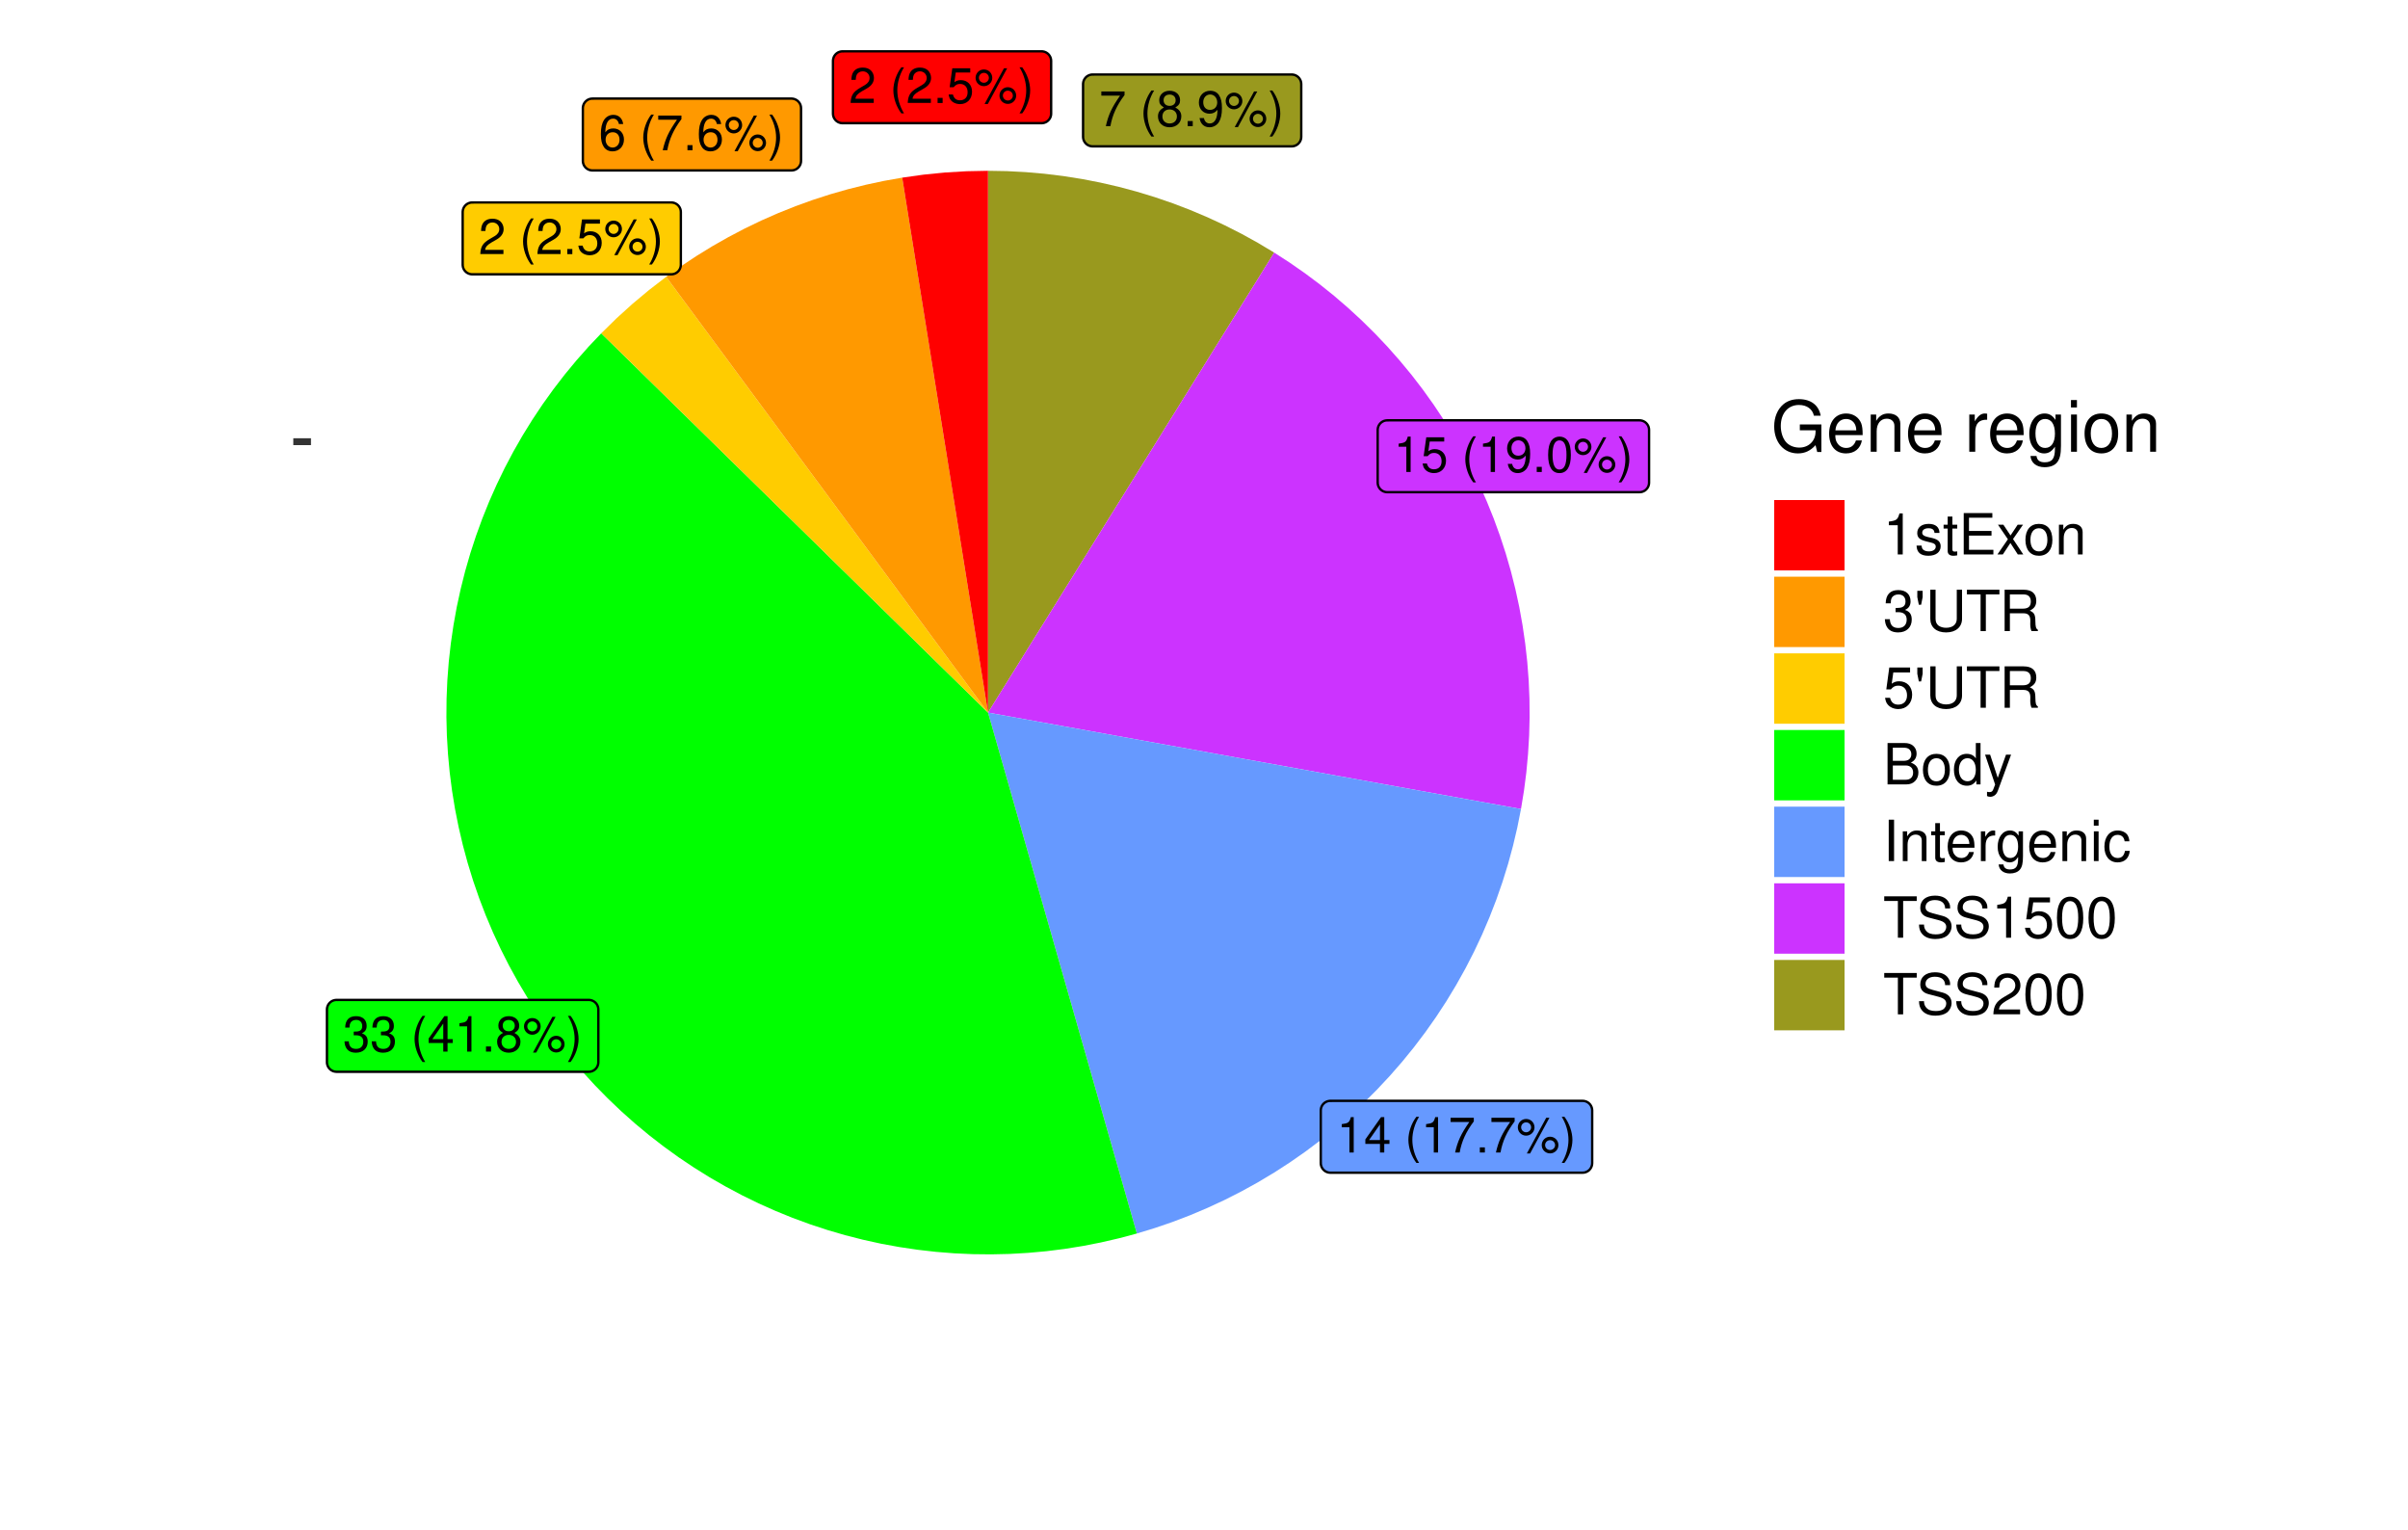 <?xml version="1.0" encoding="UTF-8"?>
<svg xmlns="http://www.w3.org/2000/svg" xmlns:xlink="http://www.w3.org/1999/xlink" width="543pt" height="345pt" viewBox="0 0 543 345" version="1.1">
<defs>
<g>
<symbol overflow="visible" id="glyph0-0">
<path style="stroke:none;" d=""/>
</symbol>
<symbol overflow="visible" id="glyph0-1">
<path style="stroke:none;" d="M 5.75 -7.828 L 0.516 -7.828 L 0.516 -6.875 L 4.734 -6.875 C 2.875 -4.203 2.109 -2.578 1.531 0 L 2.562 0 C 3 -2.5 3.984 -4.656 5.75 -7.016 Z M 5.75 -7.828 "/>
</symbol>
<symbol overflow="visible" id="glyph0-2">
<path style="stroke:none;" d=""/>
</symbol>
<symbol overflow="visible" id="glyph0-3">
<path style="stroke:none;" d="M 2.609 -8.047 C 1.5 -6.609 0.812 -4.594 0.812 -2.859 C 0.812 -1.109 1.5 0.891 2.609 2.344 L 3.219 2.344 C 2.25 0.766 1.703 -1.094 1.703 -2.859 C 1.703 -4.625 2.25 -6.484 3.219 -8.047 Z M 2.609 -8.047 "/>
</symbol>
<symbol overflow="visible" id="glyph0-4">
<path style="stroke:none;" d="M 4.312 -4.203 C 5.141 -4.703 5.391 -5.109 5.391 -5.859 C 5.391 -7.109 4.438 -7.984 3.031 -7.984 C 1.656 -7.984 0.688 -7.109 0.688 -5.859 C 0.688 -5.109 0.938 -4.719 1.75 -4.203 C 0.844 -3.75 0.406 -3.109 0.406 -2.219 C 0.406 -0.766 1.484 0.25 3.031 0.25 C 4.578 0.25 5.672 -0.766 5.672 -2.219 C 5.672 -3.109 5.219 -3.75 4.312 -4.203 Z M 3.031 -7.125 C 3.859 -7.125 4.391 -6.625 4.391 -5.828 C 4.391 -5.078 3.859 -4.578 3.031 -4.578 C 2.203 -4.578 1.672 -5.078 1.672 -5.859 C 1.672 -6.625 2.203 -7.125 3.031 -7.125 Z M 3.031 -3.766 C 4.016 -3.766 4.672 -3.125 4.672 -2.203 C 4.672 -1.234 4.016 -0.609 3.016 -0.609 C 2.062 -0.609 1.406 -1.266 1.406 -2.188 C 1.406 -3.141 2.062 -3.766 3.031 -3.766 Z M 3.031 -3.766 "/>
</symbol>
<symbol overflow="visible" id="glyph0-5">
<path style="stroke:none;" d="M 2.109 -1.156 L 0.969 -1.156 L 0.969 0 L 2.109 0 Z M 2.109 -1.156 "/>
</symbol>
<symbol overflow="visible" id="glyph0-6">
<path style="stroke:none;" d="M 0.578 -1.828 C 0.766 -0.516 1.609 0.25 2.812 0.25 C 3.672 0.25 4.453 -0.172 4.922 -0.891 C 5.406 -1.672 5.625 -2.641 5.625 -4.094 C 5.625 -5.438 5.422 -6.281 4.953 -7 C 4.531 -7.641 3.844 -7.984 2.984 -7.984 C 1.484 -7.984 0.422 -6.875 0.422 -5.328 C 0.422 -3.859 1.406 -2.812 2.828 -2.812 C 3.562 -2.812 4.125 -3.078 4.625 -3.688 C 4.609 -1.703 3.984 -0.609 2.875 -0.609 C 2.188 -0.609 1.719 -1.047 1.562 -1.828 Z M 2.969 -7.141 C 3.875 -7.141 4.562 -6.375 4.562 -5.344 C 4.562 -4.359 3.906 -3.672 2.938 -3.672 C 2 -3.672 1.406 -4.344 1.406 -5.406 C 1.406 -6.406 2.062 -7.141 2.969 -7.141 Z M 2.969 -7.141 "/>
</symbol>
<symbol overflow="visible" id="glyph0-7">
<path style="stroke:none;" d="M 2.203 -7.562 C 1.156 -7.562 0.328 -6.719 0.328 -5.672 C 0.328 -4.641 1.156 -3.797 2.203 -3.797 C 3.234 -3.797 4.094 -4.641 4.094 -5.656 C 4.094 -6.734 3.266 -7.562 2.203 -7.562 Z M 2.203 -6.797 C 2.828 -6.797 3.328 -6.297 3.328 -5.672 C 3.328 -5.062 2.812 -4.562 2.203 -4.562 C 1.594 -4.562 1.078 -5.062 1.078 -5.672 C 1.078 -6.297 1.578 -6.797 2.203 -6.797 Z M 6.734 -7.828 L 2.359 0.219 L 3.094 0.219 L 7.453 -7.828 Z M 7.594 -3.562 C 6.562 -3.562 5.719 -2.719 5.719 -1.672 C 5.719 -0.625 6.562 0.203 7.609 0.203 C 8.641 0.203 9.484 -0.625 9.484 -1.656 C 9.484 -2.719 8.656 -3.562 7.594 -3.562 Z M 7.594 -2.781 C 8.234 -2.781 8.734 -2.281 8.734 -1.656 C 8.734 -1.062 8.219 -0.562 7.609 -0.562 C 6.984 -0.562 6.484 -1.062 6.484 -1.672 C 6.484 -2.281 6.984 -2.781 7.594 -2.781 Z M 7.594 -2.781 "/>
</symbol>
<symbol overflow="visible" id="glyph0-8">
<path style="stroke:none;" d="M 1.031 2.344 C 2.125 0.891 2.828 -1.109 2.828 -2.844 C 2.828 -4.594 2.125 -6.609 1.031 -8.047 L 0.422 -8.047 C 1.391 -6.469 1.938 -4.625 1.938 -2.844 C 1.938 -1.094 1.391 0.766 0.422 2.344 Z M 1.031 2.344 "/>
</symbol>
<symbol overflow="visible" id="glyph0-9">
<path style="stroke:none;" d="M 2.859 -5.688 L 2.859 0 L 3.828 0 L 3.828 -7.984 L 3.188 -7.984 C 2.844 -6.766 2.625 -6.594 1.125 -6.391 L 1.125 -5.688 Z M 2.859 -5.688 "/>
</symbol>
<symbol overflow="visible" id="glyph0-10">
<path style="stroke:none;" d="M 5.266 -7.828 L 1.219 -7.828 L 0.625 -3.562 L 1.531 -3.562 C 1.984 -4.109 2.359 -4.297 2.969 -4.297 C 4.016 -4.297 4.672 -3.578 4.672 -2.422 C 4.672 -1.297 4.016 -0.609 2.953 -0.609 C 2.109 -0.609 1.594 -1.031 1.359 -1.922 L 0.391 -1.922 C 0.516 -1.281 0.625 -0.969 0.859 -0.688 C 1.297 -0.094 2.094 0.25 2.984 0.25 C 4.562 0.25 5.672 -0.891 5.672 -2.547 C 5.672 -4.094 4.641 -5.156 3.141 -5.156 C 2.578 -5.156 2.141 -5.016 1.688 -4.688 L 2 -6.875 L 5.266 -6.875 Z M 5.266 -7.828 "/>
</symbol>
<symbol overflow="visible" id="glyph0-11">
<path style="stroke:none;" d="M 3.031 -7.984 C 2.312 -7.984 1.641 -7.656 1.234 -7.109 C 0.734 -6.406 0.469 -5.344 0.469 -3.859 C 0.469 -1.172 1.359 0.25 3.031 0.25 C 4.688 0.25 5.594 -1.172 5.594 -3.797 C 5.594 -5.344 5.359 -6.391 4.844 -7.109 C 4.438 -7.672 3.781 -7.984 3.031 -7.984 Z M 3.031 -7.125 C 4.094 -7.125 4.609 -6.047 4.609 -3.891 C 4.609 -1.609 4.094 -0.547 3.016 -0.547 C 1.984 -0.547 1.469 -1.656 1.469 -3.859 C 1.469 -6.047 1.984 -7.125 3.031 -7.125 Z M 3.031 -7.125 "/>
</symbol>
<symbol overflow="visible" id="glyph0-12">
<path style="stroke:none;" d="M 3.609 -1.938 L 3.609 0 L 4.578 0 L 4.578 -1.938 L 5.75 -1.938 L 5.75 -2.812 L 4.578 -2.812 L 4.578 -7.984 L 3.859 -7.984 L 0.312 -2.953 L 0.312 -1.938 Z M 3.609 -2.812 L 1.156 -2.812 L 3.609 -6.328 Z M 3.609 -2.812 "/>
</symbol>
<symbol overflow="visible" id="glyph0-13">
<path style="stroke:none;" d="M 2.438 -3.672 L 2.969 -3.672 C 4.031 -3.672 4.594 -3.188 4.594 -2.219 C 4.594 -1.219 3.984 -0.609 2.984 -0.609 C 1.906 -0.609 1.391 -1.156 1.328 -2.312 L 0.359 -2.312 C 0.391 -1.672 0.516 -1.266 0.703 -0.906 C 1.109 -0.125 1.859 0.25 2.938 0.25 C 4.547 0.25 5.594 -0.719 5.594 -2.234 C 5.594 -3.25 5.203 -3.797 4.266 -4.125 C 5 -4.438 5.359 -4.984 5.359 -5.781 C 5.359 -7.156 4.469 -7.984 2.969 -7.984 C 1.391 -7.984 0.547 -7.109 0.516 -5.406 L 1.484 -5.406 C 1.5 -5.906 1.547 -6.172 1.672 -6.422 C 1.891 -6.875 2.375 -7.141 2.984 -7.141 C 3.844 -7.141 4.359 -6.609 4.359 -5.75 C 4.359 -5.188 4.172 -4.844 3.734 -4.656 C 3.469 -4.547 3.109 -4.5 2.438 -4.5 Z M 2.438 -3.672 "/>
</symbol>
<symbol overflow="visible" id="glyph0-14">
<path style="stroke:none;" d="M 5.594 -0.969 L 1.469 -0.969 C 1.562 -1.625 1.922 -2.047 2.891 -2.625 L 3.984 -3.25 C 5.078 -3.859 5.641 -4.672 5.641 -5.656 C 5.641 -6.312 5.375 -6.938 4.922 -7.375 C 4.453 -7.781 3.875 -7.984 3.141 -7.984 C 2.141 -7.984 1.406 -7.641 0.969 -6.953 C 0.703 -6.531 0.578 -6.031 0.547 -5.219 L 1.531 -5.219 C 1.562 -5.766 1.625 -6.094 1.75 -6.359 C 2.016 -6.844 2.516 -7.141 3.109 -7.141 C 3.984 -7.141 4.656 -6.5 4.656 -5.641 C 4.656 -5 4.281 -4.438 3.594 -4.047 L 2.578 -3.453 C 0.938 -2.5 0.469 -1.75 0.375 -0.016 L 5.594 -0.016 Z M 5.594 -0.969 "/>
</symbol>
<symbol overflow="visible" id="glyph0-15">
<path style="stroke:none;" d="M 5.5 -5.906 C 5.312 -7.219 4.469 -7.984 3.281 -7.984 C 2.422 -7.984 1.641 -7.562 1.188 -6.844 C 0.688 -6.062 0.469 -5.094 0.469 -3.641 C 0.469 -2.297 0.656 -1.453 1.141 -0.734 C 1.562 -0.094 2.25 0.25 3.109 0.25 C 4.594 0.25 5.672 -0.859 5.672 -2.422 C 5.672 -3.891 4.672 -4.922 3.266 -4.922 C 2.5 -4.922 1.891 -4.641 1.469 -4.047 C 1.484 -6.031 2.094 -7.125 3.219 -7.125 C 3.906 -7.125 4.375 -6.688 4.531 -5.906 Z M 3.141 -4.062 C 4.094 -4.062 4.672 -3.406 4.672 -2.344 C 4.672 -1.344 4.016 -0.609 3.109 -0.609 C 2.203 -0.609 1.531 -1.375 1.531 -2.391 C 1.531 -3.375 2.188 -4.062 3.141 -4.062 Z M 3.141 -4.062 "/>
</symbol>
<symbol overflow="visible" id="glyph1-0">
<path style="stroke:none;" d=""/>
</symbol>
<symbol overflow="visible" id="glyph1-1">
<path style="stroke:none;" d="M 11.344 -6.156 L 6.484 -6.156 L 6.484 -4.844 L 10.031 -4.844 L 10.031 -4.531 C 10.031 -2.453 8.5 -0.938 6.375 -0.938 C 5.188 -0.938 4.109 -1.375 3.422 -2.125 C 2.656 -2.953 2.188 -4.359 2.188 -5.797 C 2.188 -8.656 3.828 -10.547 6.281 -10.547 C 8.062 -10.547 9.344 -9.625 9.656 -8.125 L 11.188 -8.125 C 10.766 -10.5 8.969 -11.859 6.297 -11.859 C 4.875 -11.859 3.734 -11.484 2.812 -10.734 C 1.453 -9.609 0.703 -7.812 0.703 -5.719 C 0.703 -2.125 2.891 0.375 6.047 0.375 C 7.625 0.375 8.875 -0.219 10.031 -1.484 L 10.406 0.062 L 11.344 0.062 Z M 11.344 -6.156 "/>
</symbol>
<symbol overflow="visible" id="glyph1-2">
<path style="stroke:none;" d="M 8.203 -3.75 C 8.203 -5.031 8.109 -5.797 7.875 -6.422 C 7.328 -7.797 6.047 -8.625 4.484 -8.625 C 2.141 -8.625 0.641 -6.844 0.641 -4.078 C 0.641 -1.312 2.078 0.375 4.453 0.375 C 6.375 0.375 7.703 -0.719 8.031 -2.547 L 6.688 -2.547 C 6.312 -1.438 5.562 -0.859 4.5 -0.859 C 3.641 -0.859 2.922 -1.25 2.484 -1.953 C 2.156 -2.438 2.047 -2.906 2.031 -3.75 Z M 2.062 -4.828 C 2.172 -6.391 3.125 -7.391 4.469 -7.391 C 5.828 -7.391 6.766 -6.344 6.766 -4.828 Z M 2.062 -4.828 "/>
</symbol>
<symbol overflow="visible" id="glyph1-3">
<path style="stroke:none;" d="M 1.125 -8.391 L 1.125 0 L 2.469 0 L 2.469 -4.625 C 2.469 -6.344 3.359 -7.453 4.734 -7.453 C 5.797 -7.453 6.469 -6.812 6.469 -5.812 L 6.469 0 L 7.797 0 L 7.797 -6.344 C 7.797 -7.734 6.75 -8.625 5.141 -8.625 C 3.891 -8.625 3.094 -8.141 2.359 -6.969 L 2.359 -8.391 Z M 1.125 -8.391 "/>
</symbol>
<symbol overflow="visible" id="glyph1-4">
<path style="stroke:none;" d=""/>
</symbol>
<symbol overflow="visible" id="glyph1-5">
<path style="stroke:none;" d="M 1.109 -8.391 L 1.109 0 L 2.453 0 L 2.453 -4.359 C 2.469 -6.375 3.297 -7.266 5.141 -7.219 L 5.141 -8.578 C 4.906 -8.609 4.781 -8.625 4.625 -8.625 C 3.766 -8.625 3.109 -8.109 2.344 -6.859 L 2.344 -8.391 Z M 1.109 -8.391 "/>
</symbol>
<symbol overflow="visible" id="glyph1-6">
<path style="stroke:none;" d="M 6.469 -8.391 L 6.469 -7.172 C 5.797 -8.172 5.062 -8.625 4 -8.625 C 1.969 -8.625 0.562 -6.734 0.562 -4.047 C 0.562 -2.641 0.891 -1.609 1.609 -0.766 C 2.234 -0.031 3.047 0.375 3.906 0.375 C 4.906 0.375 5.625 -0.078 6.344 -1.141 L 6.344 -0.703 C 6.344 1.531 5.719 2.375 4.047 2.375 C 2.906 2.375 2.312 1.922 2.188 0.953 L 0.828 0.953 C 0.953 2.516 2.188 3.484 4.016 3.484 C 5.25 3.484 6.266 3.094 6.812 2.422 C 7.453 1.625 7.703 0.594 7.703 -1.375 L 7.703 -8.391 Z M 4.125 -7.391 C 5.531 -7.391 6.344 -6.203 6.344 -4.078 C 6.344 -2.047 5.516 -0.859 4.125 -0.859 C 2.75 -0.859 1.953 -2.062 1.953 -4.125 C 1.953 -6.172 2.75 -7.391 4.125 -7.391 Z M 4.125 -7.391 "/>
</symbol>
<symbol overflow="visible" id="glyph1-7">
<path style="stroke:none;" d="M 2.406 -8.391 L 1.078 -8.391 L 1.078 0 L 2.406 0 Z M 2.406 -11.656 L 1.062 -11.656 L 1.062 -9.984 L 2.406 -9.984 Z M 2.406 -11.656 "/>
</symbol>
<symbol overflow="visible" id="glyph1-8">
<path style="stroke:none;" d="M 4.359 -8.625 C 1.984 -8.625 0.578 -6.938 0.578 -4.125 C 0.578 -1.297 1.984 0.375 4.375 0.375 C 6.734 0.375 8.156 -1.312 8.156 -4.062 C 8.156 -6.969 6.781 -8.625 4.359 -8.625 Z M 4.375 -7.391 C 5.875 -7.391 6.766 -6.156 6.766 -4.078 C 6.766 -2.094 5.844 -0.859 4.375 -0.859 C 2.875 -0.859 1.969 -2.094 1.969 -4.125 C 1.969 -6.156 2.875 -7.391 4.375 -7.391 Z M 4.375 -7.391 "/>
</symbol>
<symbol overflow="visible" id="glyph2-0">
<path style="stroke:none;" d=""/>
</symbol>
<symbol overflow="visible" id="glyph2-1">
<path style="stroke:none;" d="M 3.312 -6.594 L 3.312 0 L 4.438 0 L 4.438 -9.25 L 3.703 -9.25 C 3.297 -7.828 3.047 -7.641 1.312 -7.406 L 1.312 -6.594 Z M 3.312 -6.594 "/>
</symbol>
<symbol overflow="visible" id="glyph2-2">
<path style="stroke:none;" d="M 5.609 -4.844 C 5.594 -6.156 4.719 -6.891 3.172 -6.891 C 1.609 -6.891 0.594 -6.094 0.594 -4.844 C 0.594 -3.797 1.141 -3.297 2.719 -2.922 L 3.719 -2.672 C 4.469 -2.5 4.766 -2.234 4.766 -1.75 C 4.766 -1.109 4.141 -0.688 3.203 -0.688 C 2.625 -0.688 2.141 -0.859 1.875 -1.141 C 1.703 -1.328 1.625 -1.516 1.562 -2 L 0.438 -2 C 0.484 -0.453 1.359 0.297 3.109 0.297 C 4.797 0.297 5.875 -0.531 5.875 -1.828 C 5.875 -2.828 5.312 -3.375 3.984 -3.703 L 2.953 -3.938 C 2.078 -4.141 1.719 -4.422 1.719 -4.906 C 1.719 -5.531 2.266 -5.906 3.141 -5.906 C 4 -5.906 4.453 -5.547 4.484 -4.844 Z M 5.609 -4.844 "/>
</symbol>
<symbol overflow="visible" id="glyph2-3">
<path style="stroke:none;" d="M 3.25 -6.703 L 2.156 -6.703 L 2.156 -8.547 L 1.094 -8.547 L 1.094 -6.703 L 0.172 -6.703 L 0.172 -5.828 L 1.094 -5.828 L 1.094 -0.766 C 1.094 -0.078 1.547 0.297 2.375 0.297 C 2.656 0.297 2.891 0.266 3.25 0.203 L 3.25 -0.688 C 3.094 -0.656 2.953 -0.641 2.734 -0.641 C 2.281 -0.641 2.156 -0.766 2.156 -1.234 L 2.156 -5.828 L 3.25 -5.828 Z M 3.25 -6.703 "/>
</symbol>
<symbol overflow="visible" id="glyph2-4">
<path style="stroke:none;" d="M 2.344 -4.25 L 7.422 -4.25 L 7.422 -5.297 L 2.344 -5.297 L 2.344 -8.281 L 7.609 -8.281 L 7.609 -9.328 L 1.156 -9.328 L 1.156 0 L 7.844 0 L 7.844 -1.047 L 2.344 -1.047 Z M 2.344 -4.25 "/>
</symbol>
<symbol overflow="visible" id="glyph2-5">
<path style="stroke:none;" d="M 3.734 -3.469 L 5.984 -6.703 L 4.781 -6.703 L 3.172 -4.281 L 1.562 -6.703 L 0.344 -6.703 L 2.578 -3.422 L 0.219 0 L 1.438 0 L 3.141 -2.578 L 4.812 0 L 6.047 0 Z M 3.734 -3.469 "/>
</symbol>
<symbol overflow="visible" id="glyph2-6">
<path style="stroke:none;" d="M 3.484 -6.891 C 1.594 -6.891 0.453 -5.547 0.453 -3.297 C 0.453 -1.031 1.594 0.297 3.5 0.297 C 5.391 0.297 6.531 -1.047 6.531 -3.25 C 6.531 -5.578 5.422 -6.891 3.484 -6.891 Z M 3.5 -5.906 C 4.703 -5.906 5.406 -4.922 5.406 -3.266 C 5.406 -1.672 4.672 -0.688 3.5 -0.688 C 2.297 -0.688 1.578 -1.672 1.578 -3.297 C 1.578 -4.922 2.297 -5.906 3.5 -5.906 Z M 3.5 -5.906 "/>
</symbol>
<symbol overflow="visible" id="glyph2-7">
<path style="stroke:none;" d="M 0.891 -6.703 L 0.891 0 L 1.969 0 L 1.969 -3.703 C 1.969 -5.062 2.688 -5.969 3.781 -5.969 C 4.625 -5.969 5.172 -5.453 5.172 -4.641 L 5.172 0 L 6.234 0 L 6.234 -5.062 C 6.234 -6.188 5.406 -6.891 4.109 -6.891 C 3.109 -6.891 2.469 -6.516 1.875 -5.578 L 1.875 -6.703 Z M 0.891 -6.703 "/>
</symbol>
<symbol overflow="visible" id="glyph2-8">
<path style="stroke:none;" d="M 2.828 -4.266 L 3.438 -4.266 C 4.672 -4.266 5.328 -3.688 5.328 -2.578 C 5.328 -1.406 4.625 -0.703 3.453 -0.703 C 2.219 -0.703 1.609 -1.328 1.531 -2.688 L 0.406 -2.688 C 0.453 -1.938 0.594 -1.453 0.812 -1.047 C 1.281 -0.156 2.156 0.297 3.406 0.297 C 5.266 0.297 6.469 -0.828 6.469 -2.578 C 6.469 -3.766 6.031 -4.406 4.938 -4.781 C 5.781 -5.125 6.203 -5.766 6.203 -6.703 C 6.203 -8.297 5.172 -9.25 3.438 -9.25 C 1.609 -9.25 0.641 -8.234 0.594 -6.266 L 1.734 -6.266 C 1.734 -6.828 1.797 -7.156 1.938 -7.438 C 2.188 -7.953 2.75 -8.266 3.453 -8.266 C 4.453 -8.266 5.062 -7.672 5.062 -6.672 C 5.062 -6.016 4.828 -5.625 4.328 -5.406 C 4.016 -5.266 3.609 -5.219 2.828 -5.203 Z M 2.828 -4.266 "/>
</symbol>
<symbol overflow="visible" id="glyph2-9">
<path style="stroke:none;" d="M 0.609 -9.078 L 0.609 -7.656 L 0.953 -5.938 L 1.469 -5.938 L 1.812 -7.656 L 1.812 -9.078 Z M 0.609 -9.078 "/>
</symbol>
<symbol overflow="visible" id="glyph2-10">
<path style="stroke:none;" d="M 7.062 -9.328 L 7.062 -2.781 C 7.062 -1.516 6.156 -0.75 4.656 -0.75 C 3.969 -0.75 3.406 -0.922 2.953 -1.234 C 2.5 -1.594 2.281 -2.078 2.281 -2.781 L 2.281 -9.328 L 1.094 -9.328 L 1.094 -2.781 C 1.094 -0.891 2.438 0.297 4.656 0.297 C 6.844 0.297 8.25 -0.906 8.25 -2.781 L 8.25 -9.328 Z M 7.062 -9.328 "/>
</symbol>
<symbol overflow="visible" id="glyph2-11">
<path style="stroke:none;" d="M 4.531 -8.281 L 7.594 -8.281 L 7.594 -9.328 L 0.266 -9.328 L 0.266 -8.281 L 3.344 -8.281 L 3.344 0 L 4.531 0 Z M 4.531 -8.281 "/>
</symbol>
<symbol overflow="visible" id="glyph2-12">
<path style="stroke:none;" d="M 2.375 -4.016 L 5.453 -4.016 C 6.516 -4.016 6.984 -3.5 6.984 -2.359 L 6.969 -1.516 C 6.969 -0.953 7.078 -0.391 7.25 0 L 8.688 0 L 8.688 -0.297 C 8.234 -0.594 8.156 -0.938 8.125 -2.172 C 8.109 -3.719 7.875 -4.172 6.859 -4.609 C 7.906 -5.125 8.328 -5.766 8.328 -6.828 C 8.328 -8.453 7.328 -9.328 5.484 -9.328 L 1.188 -9.328 L 1.188 0 L 2.375 0 Z M 2.375 -5.062 L 2.375 -8.281 L 5.266 -8.281 C 5.922 -8.281 6.312 -8.172 6.609 -7.922 C 6.922 -7.656 7.094 -7.234 7.094 -6.688 C 7.094 -5.562 6.531 -5.062 5.266 -5.062 Z M 2.375 -5.062 "/>
</symbol>
<symbol overflow="visible" id="glyph2-13">
<path style="stroke:none;" d="M 6.094 -9.078 L 1.406 -9.078 L 0.734 -4.141 L 1.766 -4.141 C 2.297 -4.766 2.719 -4.984 3.438 -4.984 C 4.656 -4.984 5.406 -4.141 5.406 -2.797 C 5.406 -1.5 4.656 -0.703 3.422 -0.703 C 2.438 -0.703 1.844 -1.203 1.578 -2.234 L 0.453 -2.234 C 0.594 -1.484 0.734 -1.125 1 -0.797 C 1.516 -0.109 2.438 0.297 3.453 0.297 C 5.281 0.297 6.562 -1.031 6.562 -2.953 C 6.562 -4.75 5.375 -5.969 3.641 -5.969 C 3 -5.969 2.484 -5.812 1.953 -5.422 L 2.312 -7.953 L 6.094 -7.953 Z M 6.094 -9.078 "/>
</symbol>
<symbol overflow="visible" id="glyph2-14">
<path style="stroke:none;" d="M 1.016 0 L 5.219 0 C 6.109 0 6.75 -0.25 7.25 -0.781 C 7.719 -1.266 7.969 -1.938 7.969 -2.656 C 7.969 -3.781 7.453 -4.469 6.266 -4.922 C 7.125 -5.328 7.562 -6 7.562 -6.969 C 7.562 -7.656 7.312 -8.234 6.828 -8.672 C 6.328 -9.125 5.688 -9.328 4.797 -9.328 L 1.016 -9.328 Z M 2.203 -5.312 L 2.203 -8.281 L 4.5 -8.281 C 5.172 -8.281 5.547 -8.188 5.859 -7.953 C 6.188 -7.688 6.375 -7.312 6.375 -6.797 C 6.375 -6.281 6.188 -5.906 5.859 -5.641 C 5.547 -5.406 5.172 -5.312 4.5 -5.312 Z M 2.203 -1.047 L 2.203 -4.266 L 5.109 -4.266 C 6.156 -4.266 6.781 -3.656 6.781 -2.656 C 6.781 -1.656 6.156 -1.047 5.109 -1.047 Z M 2.203 -1.047 "/>
</symbol>
<symbol overflow="visible" id="glyph2-15">
<path style="stroke:none;" d="M 6.328 -9.328 L 5.266 -9.328 L 5.266 -5.859 C 4.828 -6.547 4.109 -6.891 3.219 -6.891 C 1.469 -6.891 0.328 -5.5 0.328 -3.359 C 0.328 -1.094 1.438 0.297 3.25 0.297 C 4.172 0.297 4.812 -0.047 5.391 -0.891 L 5.391 0 L 6.328 0 Z M 3.391 -5.906 C 4.547 -5.906 5.266 -4.891 5.266 -3.281 C 5.266 -1.734 4.531 -0.703 3.406 -0.703 C 2.234 -0.703 1.453 -1.734 1.453 -3.297 C 1.453 -4.859 2.234 -5.906 3.391 -5.906 Z M 3.391 -5.906 "/>
</symbol>
<symbol overflow="visible" id="glyph2-16">
<path style="stroke:none;" d="M 4.969 -6.703 L 3.109 -1.484 L 1.391 -6.703 L 0.25 -6.703 L 2.516 0.031 L 2.109 1.094 C 1.938 1.562 1.703 1.734 1.25 1.734 C 1.078 1.734 0.922 1.719 0.688 1.656 L 0.688 2.625 C 0.906 2.734 1.125 2.797 1.406 2.797 C 1.75 2.797 2.125 2.672 2.406 2.469 C 2.734 2.234 2.938 1.938 3.141 1.406 L 6.109 -6.703 Z M 4.969 -6.703 "/>
</symbol>
<symbol overflow="visible" id="glyph2-17">
<path style="stroke:none;" d="M 2.484 -9.328 L 1.281 -9.328 L 1.281 0 L 2.484 0 Z M 2.484 -9.328 "/>
</symbol>
<symbol overflow="visible" id="glyph2-18">
<path style="stroke:none;" d="M 6.562 -3 C 6.562 -4.016 6.484 -4.625 6.297 -5.125 C 5.859 -6.234 4.844 -6.891 3.578 -6.891 C 1.719 -6.891 0.516 -5.484 0.516 -3.266 C 0.516 -1.047 1.656 0.297 3.562 0.297 C 5.094 0.297 6.156 -0.578 6.422 -2.031 L 5.344 -2.031 C 5.062 -1.156 4.453 -0.688 3.594 -0.688 C 2.922 -0.688 2.344 -1 1.984 -1.562 C 1.734 -1.938 1.641 -2.328 1.625 -3 Z M 1.656 -3.859 C 1.734 -5.109 2.5 -5.906 3.578 -5.906 C 4.656 -5.906 5.406 -5.062 5.406 -3.859 Z M 1.656 -3.859 "/>
</symbol>
<symbol overflow="visible" id="glyph2-19">
<path style="stroke:none;" d="M 0.891 -6.703 L 0.891 0 L 1.953 0 L 1.953 -3.484 C 1.969 -5.094 2.641 -5.812 4.109 -5.766 L 4.109 -6.859 C 3.922 -6.891 3.828 -6.891 3.703 -6.891 C 3 -6.891 2.484 -6.484 1.875 -5.484 L 1.875 -6.703 Z M 0.891 -6.703 "/>
</symbol>
<symbol overflow="visible" id="glyph2-20">
<path style="stroke:none;" d="M 5.172 -6.703 L 5.172 -5.734 C 4.625 -6.547 4.047 -6.891 3.203 -6.891 C 1.578 -6.891 0.453 -5.391 0.453 -3.234 C 0.453 -2.109 0.719 -1.297 1.297 -0.609 C 1.797 -0.031 2.438 0.297 3.125 0.297 C 3.922 0.297 4.5 -0.062 5.062 -0.906 L 5.062 -0.562 C 5.062 1.234 4.562 1.891 3.234 1.891 C 2.328 1.891 1.859 1.531 1.75 0.766 L 0.672 0.766 C 0.766 2.016 1.75 2.797 3.219 2.797 C 4.203 2.797 5.016 2.469 5.453 1.938 C 5.969 1.312 6.156 0.469 6.156 -1.094 L 6.156 -6.703 Z M 3.297 -5.906 C 4.422 -5.906 5.062 -4.969 5.062 -3.266 C 5.062 -1.641 4.422 -0.688 3.297 -0.688 C 2.203 -0.688 1.562 -1.656 1.562 -3.297 C 1.562 -4.938 2.203 -5.906 3.297 -5.906 Z M 3.297 -5.906 "/>
</symbol>
<symbol overflow="visible" id="glyph2-21">
<path style="stroke:none;" d="M 1.922 -6.703 L 0.859 -6.703 L 0.859 0 L 1.922 0 Z M 1.922 -9.328 L 0.844 -9.328 L 0.844 -7.984 L 1.922 -7.984 Z M 1.922 -9.328 "/>
</symbol>
<symbol overflow="visible" id="glyph2-22">
<path style="stroke:none;" d="M 6.031 -4.453 C 5.969 -5.109 5.828 -5.531 5.578 -5.906 C 5.125 -6.531 4.312 -6.891 3.375 -6.891 C 1.562 -6.891 0.391 -5.469 0.391 -3.234 C 0.391 -1.078 1.547 0.297 3.359 0.297 C 4.969 0.297 5.969 -0.672 6.109 -2.297 L 5.031 -2.297 C 4.844 -1.234 4.297 -0.688 3.391 -0.688 C 2.219 -0.688 1.516 -1.656 1.516 -3.234 C 1.516 -4.906 2.203 -5.906 3.359 -5.906 C 4.266 -5.906 4.828 -5.391 4.953 -4.453 Z M 6.031 -4.453 "/>
</symbol>
<symbol overflow="visible" id="glyph2-23">
<path style="stroke:none;" d="M 7.625 -6.594 C 7.625 -7.234 7.594 -7.406 7.391 -7.844 C 6.875 -8.922 5.781 -9.484 4.203 -9.484 C 2.156 -9.484 0.891 -8.438 0.891 -6.75 C 0.891 -5.609 1.5 -4.891 2.719 -4.562 L 5.047 -3.953 C 6.234 -3.641 6.75 -3.172 6.75 -2.438 C 6.75 -1.938 6.484 -1.438 6.094 -1.156 C 5.719 -0.891 5.125 -0.75 4.375 -0.75 C 3.359 -0.75 2.672 -1 2.234 -1.531 C 1.875 -1.938 1.734 -2.391 1.734 -2.969 L 0.609 -2.969 C 0.625 -2.109 0.797 -1.547 1.172 -1.031 C 1.797 -0.156 2.875 0.297 4.297 0.297 C 5.406 0.297 6.328 0.031 6.922 -0.422 C 7.547 -0.922 7.953 -1.75 7.953 -2.562 C 7.953 -3.719 7.234 -4.562 5.969 -4.906 L 3.625 -5.531 C 2.5 -5.828 2.078 -6.188 2.078 -6.906 C 2.078 -7.859 2.922 -8.484 4.172 -8.484 C 5.656 -8.484 6.484 -7.812 6.5 -6.594 Z M 7.625 -6.594 "/>
</symbol>
<symbol overflow="visible" id="glyph2-24">
<path style="stroke:none;" d="M 3.516 -9.25 C 2.672 -9.25 1.906 -8.875 1.438 -8.234 C 0.844 -7.422 0.547 -6.188 0.547 -4.484 C 0.547 -1.359 1.578 0.297 3.516 0.297 C 5.438 0.297 6.484 -1.359 6.484 -4.406 C 6.484 -6.188 6.203 -7.391 5.609 -8.234 C 5.125 -8.875 4.375 -9.25 3.516 -9.25 Z M 3.516 -8.25 C 4.734 -8.25 5.344 -7.016 5.344 -4.5 C 5.344 -1.875 4.75 -0.641 3.5 -0.641 C 2.297 -0.641 1.703 -1.922 1.703 -4.469 C 1.703 -7.016 2.297 -8.25 3.516 -8.25 Z M 3.516 -8.25 "/>
</symbol>
<symbol overflow="visible" id="glyph2-25">
<path style="stroke:none;" d="M 6.469 -1.109 L 1.703 -1.109 C 1.812 -1.875 2.234 -2.375 3.344 -3.047 L 4.625 -3.766 C 5.891 -4.469 6.547 -5.406 6.547 -6.547 C 6.547 -7.312 6.234 -8.031 5.688 -8.531 C 5.156 -9.016 4.484 -9.25 3.641 -9.25 C 2.484 -9.25 1.625 -8.844 1.125 -8.047 C 0.812 -7.562 0.672 -6.984 0.641 -6.047 L 1.766 -6.047 C 1.797 -6.688 1.875 -7.047 2.031 -7.359 C 2.328 -7.922 2.922 -8.266 3.594 -8.266 C 4.625 -8.266 5.391 -7.531 5.391 -6.531 C 5.391 -5.781 4.969 -5.141 4.156 -4.688 L 2.984 -4 C 1.094 -2.906 0.531 -2.031 0.438 -0.016 L 6.469 -0.016 Z M 6.469 -1.109 "/>
</symbol>
</g>
<clipPath id="clip1">
  <path d="M 38.434 0 L 504.562 0 L 504.562 345 L 38.434 345 Z M 38.434 0 "/>
</clipPath>
<clipPath id="clip2">
  <path d="M 70.125 7.969 L 375.465 7.969 L 375.465 313.309 L 70.125 313.309 Z M 70.125 7.969 "/>
</clipPath>
</defs>
<g id="surface3313">
<rect x="0" y="0" width="543" height="345" style="fill:rgb(100%,100%,100%);fill-opacity:1;stroke:none;"/>
<g clip-path="url(#clip1)" clip-rule="nonzero">
<path style="fill-rule:nonzero;fill:rgb(100%,100%,100%);fill-opacity:1;stroke-width:1.552;stroke-linecap:round;stroke-linejoin:round;stroke:rgb(100%,100%,100%);stroke-opacity:1;stroke-miterlimit:10;" d="M 38.434 345 L 504.562 345 L 504.562 0 L 38.434 0 Z M 38.434 345 "/>
</g>
<g clip-path="url(#clip2)" clip-rule="nonzero">
<path style=" stroke:none;fill-rule:nonzero;fill:rgb(100%,100%,100%);fill-opacity:1;" d="M 70.125 313.309 L 375.465 313.309 L 375.465 7.969 L 70.125 7.969 Z M 70.125 313.309 "/>
</g>
<path style=" stroke:none;fill-rule:nonzero;fill:rgb(60%,60%,11.765%);fill-opacity:1;" d="M 222.793 160.641 L 225.02 157.062 L 229.473 149.914 L 231.695 146.336 L 236.148 139.188 L 238.375 135.609 L 240.598 132.035 L 242.824 128.461 L 245.051 124.883 L 247.273 121.309 L 249.5 117.734 L 251.727 114.156 L 253.953 110.582 L 256.176 107.008 L 258.402 103.43 L 260.629 99.855 L 262.852 96.281 L 265.078 92.703 L 269.531 85.555 L 271.754 81.977 L 276.207 74.828 L 278.434 71.25 L 280.656 67.676 L 282.883 64.102 L 285.109 60.523 L 287.332 56.949 L 283.688 54.766 L 279.969 52.711 L 276.18 50.789 L 272.324 48.996 L 268.41 47.344 L 264.441 45.824 L 260.422 44.445 L 256.355 43.207 L 252.25 42.109 L 248.109 41.156 L 243.938 40.348 L 239.738 39.684 L 235.52 39.168 L 231.289 38.801 L 227.043 38.578 L 222.793 38.504 Z M 222.793 160.641 "/>
<path style=" stroke:none;fill-rule:nonzero;fill:rgb(80%,20%,100%);fill-opacity:1;" d="M 222.793 160.641 L 235.227 162.891 L 239.371 163.637 L 280.816 171.137 L 284.961 171.883 L 297.395 174.133 L 301.535 174.883 L 330.547 180.133 L 334.691 180.879 L 342.98 182.379 L 343.652 178.27 L 344.184 174.141 L 344.57 169.996 L 344.82 165.844 L 344.926 161.68 L 344.891 157.52 L 344.715 153.359 L 344.395 149.207 L 343.934 145.07 L 343.332 140.953 L 342.594 136.855 L 341.711 132.785 L 340.695 128.75 L 339.539 124.75 L 338.246 120.793 L 336.824 116.883 L 335.266 113.02 L 333.578 109.215 L 331.762 105.469 L 329.816 101.789 L 327.75 98.176 L 325.559 94.637 L 323.25 91.172 L 320.824 87.789 L 318.285 84.488 L 315.633 81.281 L 312.875 78.16 L 310.012 75.141 L 307.047 72.219 L 303.984 69.398 L 300.828 66.684 L 297.582 64.078 L 294.246 61.586 L 290.828 59.207 L 287.332 56.949 L 285.109 60.523 L 282.883 64.102 L 280.656 67.676 L 278.434 71.25 L 276.207 74.828 L 271.754 81.977 L 269.531 85.555 L 265.078 92.703 L 262.852 96.281 L 260.629 99.855 L 258.402 103.43 L 256.176 107.008 L 253.953 110.582 L 251.727 114.156 L 249.5 117.734 L 247.273 121.309 L 245.051 124.883 L 242.824 128.461 L 240.598 132.035 L 238.375 135.609 L 236.148 139.188 L 231.695 146.336 L 229.473 149.914 L 225.02 157.062 Z M 222.793 160.641 "/>
<path style=" stroke:none;fill-rule:nonzero;fill:rgb(40%,60%,100%);fill-opacity:1;" d="M 222.793 160.641 L 223.953 164.688 L 226.266 172.789 L 227.426 176.836 L 229.738 184.938 L 230.895 188.984 L 232.055 193.035 L 233.211 197.086 L 234.367 201.133 L 235.523 205.184 L 236.684 209.234 L 237.84 213.281 L 240.152 221.383 L 241.312 225.43 L 243.625 233.531 L 244.785 237.578 L 247.098 245.68 L 248.254 249.727 L 249.414 253.777 L 250.57 257.828 L 251.727 261.875 L 252.883 265.926 L 254.043 269.977 L 255.199 274.023 L 256.355 278.074 L 260.422 276.836 L 264.441 275.457 L 268.41 273.938 L 272.324 272.281 L 276.18 270.492 L 279.969 268.566 L 283.688 266.516 L 287.332 264.332 L 290.902 262.023 L 294.387 259.594 L 297.785 257.043 L 301.094 254.375 L 304.309 251.594 L 307.422 248.703 L 310.438 245.707 L 313.344 242.605 L 316.141 239.406 L 318.824 236.109 L 321.391 232.723 L 323.84 229.25 L 326.164 225.695 L 328.363 222.059 L 330.438 218.348 L 332.379 214.57 L 334.191 210.723 L 335.863 206.816 L 337.402 202.855 L 338.801 198.844 L 340.062 194.785 L 341.176 190.684 L 342.152 186.547 L 342.98 182.379 L 334.691 180.879 L 330.547 180.133 L 301.535 174.883 L 297.395 174.133 L 284.961 171.883 L 280.816 171.137 L 239.371 163.637 L 235.227 162.891 Z M 222.793 160.641 "/>
<path style=" stroke:none;fill-rule:nonzero;fill:rgb(0%,100%,0%);fill-opacity:1;" d="M 222.793 160.641 L 219.789 157.691 L 216.781 154.742 L 213.773 151.797 L 204.75 142.949 L 201.742 140.004 L 189.711 128.207 L 186.703 125.262 L 183.699 122.312 L 177.684 116.414 L 174.676 113.469 L 165.652 104.621 L 162.645 101.676 L 153.621 92.828 L 150.613 89.883 L 147.605 86.934 L 144.602 83.984 L 141.594 81.035 L 138.586 78.09 L 135.578 75.141 L 132.715 78.16 L 129.957 81.281 L 127.305 84.488 L 124.766 87.789 L 122.34 91.172 L 120.031 94.637 L 117.84 98.176 L 115.773 101.789 L 113.828 105.469 L 112.012 109.215 L 110.324 113.02 L 108.766 116.883 L 107.344 120.793 L 106.051 124.75 L 104.895 128.75 L 103.879 132.785 L 102.996 136.855 L 102.258 140.953 L 101.656 145.07 L 101.195 149.207 L 100.875 153.359 L 100.699 157.52 L 100.664 161.68 L 100.77 165.844 L 101.02 169.996 L 101.406 174.141 L 101.938 178.27 L 102.609 182.379 L 103.422 186.465 L 104.371 190.516 L 105.457 194.535 L 106.68 198.516 L 108.039 202.449 L 109.531 206.336 L 111.152 210.168 L 112.906 213.945 L 114.785 217.66 L 116.793 221.309 L 118.922 224.883 L 121.172 228.387 L 123.539 231.812 L 126.02 235.152 L 128.617 238.406 L 131.32 241.57 L 134.133 244.641 L 137.047 247.613 L 140.062 250.484 L 143.172 253.254 L 146.375 255.914 L 149.664 258.461 L 153.039 260.898 L 156.5 263.215 L 160.031 265.418 L 163.641 267.492 L 167.316 269.449 L 171.055 271.277 L 174.855 272.973 L 178.711 274.543 L 182.621 275.98 L 186.574 277.281 L 190.57 278.449 L 194.602 279.477 L 198.668 280.371 L 202.766 281.121 L 206.883 281.734 L 211.02 282.207 L 215.168 282.539 L 219.324 282.727 L 223.488 282.773 L 227.652 282.68 L 231.809 282.441 L 235.953 282.066 L 240.082 281.547 L 244.191 280.887 L 248.277 280.086 L 252.336 279.148 L 256.355 278.074 L 255.199 274.023 L 254.043 269.977 L 252.883 265.926 L 251.727 261.875 L 250.57 257.828 L 249.414 253.777 L 248.254 249.727 L 247.098 245.68 L 244.785 237.578 L 243.625 233.531 L 241.312 225.43 L 240.152 221.383 L 237.84 213.281 L 236.684 209.234 L 235.523 205.184 L 234.367 201.133 L 233.211 197.086 L 232.055 193.035 L 230.895 188.984 L 229.738 184.938 L 227.426 176.836 L 226.266 172.789 L 223.953 164.688 Z M 222.793 160.641 "/>
<path style=" stroke:none;fill-rule:nonzero;fill:rgb(100%,80%,0%);fill-opacity:1;" d="M 222.793 160.641 L 220.293 157.254 L 217.789 153.863 L 215.289 150.477 L 210.281 143.703 L 207.781 140.316 L 205.277 136.93 L 202.773 133.539 L 200.273 130.152 L 195.266 123.379 L 192.766 119.992 L 190.262 116.602 L 187.758 113.215 L 185.258 109.828 L 180.25 103.055 L 177.75 99.664 L 175.246 96.277 L 172.746 92.891 L 167.738 86.117 L 165.238 82.73 L 162.734 79.34 L 160.23 75.953 L 157.73 72.566 L 152.723 65.793 L 150.223 62.402 L 146.375 65.367 L 142.645 68.48 L 139.047 71.738 L 135.578 75.141 L 138.586 78.09 L 141.594 81.035 L 144.602 83.984 L 147.605 86.934 L 150.613 89.883 L 153.621 92.828 L 162.645 101.676 L 165.652 104.621 L 174.676 113.469 L 177.684 116.414 L 183.699 122.312 L 186.703 125.262 L 189.711 128.207 L 201.742 140.004 L 204.75 142.949 L 213.773 151.797 L 216.781 154.742 L 219.789 157.691 Z M 222.793 160.641 "/>
<path style=" stroke:none;fill-rule:nonzero;fill:rgb(100%,60%,0%);fill-opacity:1;" d="M 222.793 160.641 L 222.129 156.48 L 221.461 152.324 L 220.793 148.164 L 220.125 144.008 L 219.461 139.848 L 218.793 135.691 L 217.457 127.371 L 216.789 123.215 L 216.125 119.055 L 215.457 114.898 L 214.789 110.738 L 214.121 106.582 L 213.457 102.422 L 212.789 98.266 L 211.453 89.945 L 210.785 85.789 L 210.121 81.629 L 209.453 77.473 L 208.785 73.312 L 208.117 69.156 L 207.453 64.996 L 206.785 60.84 L 205.449 52.52 L 204.781 48.363 L 204.117 44.203 L 203.449 40.047 L 199.352 40.773 L 195.277 41.645 L 191.238 42.652 L 187.238 43.793 L 183.277 45.074 L 179.359 46.488 L 175.496 48.035 L 171.684 49.711 L 167.934 51.52 L 164.246 53.453 L 160.629 55.508 L 157.082 57.688 L 153.613 59.988 L 150.223 62.402 L 152.723 65.793 L 157.73 72.566 L 160.23 75.953 L 162.734 79.34 L 165.238 82.73 L 167.738 86.117 L 172.746 92.891 L 175.246 96.277 L 177.75 99.664 L 180.25 103.055 L 185.258 109.828 L 187.758 113.215 L 190.262 116.602 L 192.766 119.992 L 195.266 123.379 L 200.273 130.152 L 202.773 133.539 L 205.277 136.93 L 207.781 140.316 L 210.281 143.703 L 215.289 150.477 L 217.789 153.863 L 220.293 157.254 Z M 222.793 160.641 "/>
<path style=" stroke:none;fill-rule:nonzero;fill:rgb(100%,0%,0%);fill-opacity:1;" d="M 222.793 160.641 L 222.793 38.504 L 217.938 38.602 L 213.09 38.891 L 208.258 39.371 L 203.449 40.047 L 204.117 44.203 L 204.781 48.363 L 205.449 52.52 L 206.785 60.84 L 207.453 64.996 L 208.117 69.156 L 208.785 73.312 L 209.453 77.473 L 210.121 81.629 L 210.785 85.789 L 211.453 89.945 L 212.789 98.266 L 213.457 102.422 L 214.121 106.582 L 214.789 110.738 L 215.457 114.898 L 216.125 119.055 L 216.789 123.215 L 217.457 127.371 L 218.793 135.691 L 219.461 139.848 L 220.125 144.008 L 220.793 148.164 L 221.461 152.324 L 222.129 156.48 Z M 222.793 160.641 "/>
<path style="fill-rule:nonzero;fill:rgb(60%,60%,11.765%);fill-opacity:1;stroke-width:0.533;stroke-linecap:round;stroke-linejoin:round;stroke:rgb(0%,0%,0%);stroke-opacity:1;stroke-miterlimit:10;" d="M 246.391 32.996 L 291.27 32.996 L 291.184 32.992 L 291.531 32.98 L 291.871 32.91 L 292.195 32.785 L 292.496 32.613 L 292.766 32.395 L 292.996 32.133 L 293.184 31.84 L 293.32 31.52 L 293.402 31.18 L 293.43 30.836 L 293.43 18.953 L 293.402 18.609 L 293.32 18.27 L 293.184 17.953 L 292.996 17.656 L 292.766 17.398 L 292.496 17.176 L 292.195 17.004 L 291.871 16.879 L 291.531 16.812 L 291.27 16.797 L 246.391 16.797 L 246.652 16.812 L 246.305 16.797 L 245.957 16.84 L 245.625 16.934 L 245.309 17.086 L 245.023 17.281 L 244.773 17.523 L 244.566 17.801 L 244.402 18.109 L 244.293 18.438 L 244.238 18.781 L 244.23 18.953 L 244.23 30.836 L 244.238 30.66 L 244.238 31.008 L 244.293 31.352 L 244.402 31.684 L 244.566 31.988 L 244.773 32.266 L 245.023 32.508 L 245.309 32.707 L 245.625 32.855 L 245.957 32.953 L 246.305 32.992 Z M 246.391 32.996 "/>
<g style="fill:rgb(0%,0%,0%);fill-opacity:1;">
  <use xlink:href="#glyph0-1" x="247.832" y="28.442"/>
  <use xlink:href="#glyph0-2" x="253.97" y="28.442"/>
  <use xlink:href="#glyph0-3" x="257.039" y="28.442"/>
  <use xlink:href="#glyph0-4" x="260.715" y="28.442"/>
  <use xlink:href="#glyph0-5" x="266.853" y="28.442"/>
  <use xlink:href="#glyph0-6" x="269.922" y="28.442"/>
  <use xlink:href="#glyph0-7" x="276.06" y="28.442"/>
  <use xlink:href="#glyph0-8" x="285.873" y="28.442"/>
</g>
<path style="fill-rule:nonzero;fill:rgb(80%,20%,100%);fill-opacity:1;stroke-width:0.533;stroke-linecap:round;stroke-linejoin:round;stroke:rgb(0%,0%,0%);stroke-opacity:1;stroke-miterlimit:10;" d="M 312.824 110.957 L 369.703 110.957 L 369.617 110.953 L 369.965 110.941 L 370.305 110.871 L 370.629 110.746 L 370.934 110.574 L 371.199 110.352 L 371.43 110.094 L 371.617 109.801 L 371.754 109.48 L 371.836 109.141 L 371.863 108.797 L 371.863 96.914 L 371.836 96.57 L 371.754 96.23 L 371.617 95.91 L 371.43 95.617 L 371.199 95.359 L 370.934 95.137 L 370.629 94.965 L 370.305 94.84 L 369.965 94.77 L 369.703 94.754 L 312.824 94.754 L 313.086 94.77 L 312.738 94.758 L 312.395 94.801 L 312.059 94.895 L 311.746 95.047 L 311.457 95.242 L 311.207 95.484 L 311 95.762 L 310.836 96.07 L 310.727 96.398 L 310.672 96.742 L 310.664 96.914 L 310.664 108.797 L 310.672 108.621 L 310.672 108.969 L 310.727 109.312 L 310.836 109.641 L 311 109.949 L 311.207 110.227 L 311.457 110.469 L 311.746 110.668 L 312.059 110.816 L 312.395 110.91 L 312.738 110.953 Z M 312.824 110.957 "/>
<g style="fill:rgb(0%,0%,0%);fill-opacity:1;">
  <use xlink:href="#glyph0-9" x="314.266" y="106.403"/>
  <use xlink:href="#glyph0-10" x="320.403" y="106.403"/>
  <use xlink:href="#glyph0-2" x="326.541" y="106.403"/>
  <use xlink:href="#glyph0-3" x="329.61" y="106.403"/>
  <use xlink:href="#glyph0-9" x="333.286" y="106.403"/>
  <use xlink:href="#glyph0-6" x="339.424" y="106.403"/>
  <use xlink:href="#glyph0-5" x="345.562" y="106.403"/>
  <use xlink:href="#glyph0-11" x="348.631" y="106.403"/>
  <use xlink:href="#glyph0-7" x="354.769" y="106.403"/>
  <use xlink:href="#glyph0-8" x="364.582" y="106.403"/>
</g>
<path style="fill-rule:nonzero;fill:rgb(40%,60%,100%);fill-opacity:1;stroke-width:0.533;stroke-linecap:round;stroke-linejoin:round;stroke:rgb(0%,0%,0%);stroke-opacity:1;stroke-miterlimit:10;" d="M 299.992 264.367 L 356.875 264.367 L 356.785 264.363 L 357.133 264.352 L 357.473 264.281 L 357.801 264.156 L 358.102 263.984 L 358.371 263.766 L 358.602 263.504 L 358.785 263.211 L 358.922 262.891 L 359.004 262.551 L 359.035 262.207 L 359.035 250.324 L 359.004 249.98 L 358.922 249.641 L 358.785 249.324 L 358.602 249.027 L 358.371 248.77 L 358.102 248.547 L 357.801 248.375 L 357.473 248.25 L 357.133 248.184 L 356.875 248.168 L 299.992 248.168 L 300.254 248.184 L 299.906 248.168 L 299.562 248.211 L 299.227 248.305 L 298.914 248.457 L 298.629 248.652 L 298.375 248.895 L 298.168 249.172 L 298.008 249.48 L 297.895 249.809 L 297.84 250.152 L 297.832 250.324 L 297.832 262.207 L 297.84 262.031 L 297.84 262.379 L 297.895 262.723 L 298.008 263.055 L 298.168 263.359 L 298.375 263.637 L 298.629 263.879 L 298.914 264.078 L 299.227 264.227 L 299.562 264.324 L 299.906 264.363 Z M 299.992 264.367 "/>
<g style="fill:rgb(0%,0%,0%);fill-opacity:1;">
  <use xlink:href="#glyph0-9" x="301.434" y="259.813"/>
  <use xlink:href="#glyph0-12" x="307.571" y="259.813"/>
  <use xlink:href="#glyph0-2" x="313.709" y="259.813"/>
  <use xlink:href="#glyph0-3" x="316.778" y="259.813"/>
  <use xlink:href="#glyph0-9" x="320.454" y="259.813"/>
  <use xlink:href="#glyph0-1" x="326.592" y="259.813"/>
  <use xlink:href="#glyph0-5" x="332.729" y="259.813"/>
  <use xlink:href="#glyph0-1" x="335.799" y="259.813"/>
  <use xlink:href="#glyph0-7" x="341.937" y="259.813"/>
  <use xlink:href="#glyph0-8" x="351.75" y="259.813"/>
</g>
<path style="fill-rule:nonzero;fill:rgb(0%,100%,0%);fill-opacity:1;stroke-width:0.533;stroke-linecap:round;stroke-linejoin:round;stroke:rgb(0%,0%,0%);stroke-opacity:1;stroke-miterlimit:10;" d="M 75.887 241.617 L 132.766 241.617 L 132.68 241.613 L 133.023 241.602 L 133.367 241.531 L 133.691 241.406 L 133.992 241.234 L 134.262 241.012 L 134.492 240.754 L 134.676 240.461 L 134.812 240.141 L 134.898 239.801 L 134.926 239.457 L 134.926 227.574 L 134.898 227.23 L 134.812 226.891 L 134.676 226.57 L 134.492 226.277 L 134.262 226.016 L 133.992 225.797 L 133.691 225.625 L 133.367 225.5 L 133.023 225.43 L 132.766 225.414 L 75.887 225.414 L 76.145 225.43 L 75.797 225.418 L 75.453 225.461 L 75.117 225.555 L 74.805 225.703 L 74.52 225.902 L 74.27 226.145 L 74.059 226.422 L 73.898 226.73 L 73.789 227.059 L 73.73 227.402 L 73.727 227.574 L 73.727 239.457 L 73.73 239.281 L 73.73 239.629 L 73.789 239.973 L 73.898 240.301 L 74.059 240.609 L 74.27 240.887 L 74.52 241.129 L 74.805 241.324 L 75.117 241.477 L 75.453 241.57 L 75.797 241.613 Z M 75.887 241.617 "/>
<g style="fill:rgb(0%,0%,0%);fill-opacity:1;">
  <use xlink:href="#glyph0-13" x="77.324" y="237.063"/>
  <use xlink:href="#glyph0-13" x="83.462" y="237.063"/>
  <use xlink:href="#glyph0-2" x="89.6" y="237.063"/>
  <use xlink:href="#glyph0-3" x="92.669" y="237.063"/>
  <use xlink:href="#glyph0-12" x="96.345" y="237.063"/>
  <use xlink:href="#glyph0-9" x="102.482" y="237.063"/>
  <use xlink:href="#glyph0-5" x="108.62" y="237.063"/>
  <use xlink:href="#glyph0-4" x="111.689" y="237.063"/>
  <use xlink:href="#glyph0-7" x="117.827" y="237.063"/>
  <use xlink:href="#glyph0-8" x="127.641" y="237.063"/>
</g>
<path style="fill-rule:nonzero;fill:rgb(100%,80%,0%);fill-opacity:1;stroke-width:0.533;stroke-linecap:round;stroke-linejoin:round;stroke:rgb(0%,0%,0%);stroke-opacity:1;stroke-miterlimit:10;" d="M 106.492 61.84 L 151.371 61.84 L 151.285 61.84 L 151.633 61.824 L 151.973 61.758 L 152.297 61.633 L 152.598 61.457 L 152.867 61.238 L 153.098 60.98 L 153.285 60.684 L 153.418 60.367 L 153.504 60.027 L 153.531 59.68 L 153.531 47.801 L 153.504 47.453 L 153.418 47.117 L 153.285 46.797 L 153.098 46.504 L 152.867 46.242 L 152.598 46.023 L 152.297 45.852 L 151.973 45.727 L 151.633 45.656 L 151.371 45.641 L 106.492 45.641 L 106.75 45.656 L 106.402 45.645 L 106.059 45.684 L 105.727 45.781 L 105.41 45.93 L 105.125 46.129 L 104.875 46.367 L 104.664 46.648 L 104.504 46.953 L 104.395 47.285 L 104.34 47.629 L 104.332 47.801 L 104.332 59.68 L 104.34 59.508 L 104.34 59.855 L 104.395 60.199 L 104.504 60.527 L 104.664 60.836 L 104.875 61.113 L 105.125 61.355 L 105.41 61.551 L 105.727 61.699 L 106.059 61.797 L 106.402 61.84 Z M 106.492 61.84 "/>
<g style="fill:rgb(0%,0%,0%);fill-opacity:1;">
  <use xlink:href="#glyph0-14" x="107.93" y="57.29"/>
  <use xlink:href="#glyph0-2" x="114.067" y="57.29"/>
  <use xlink:href="#glyph0-3" x="117.137" y="57.29"/>
  <use xlink:href="#glyph0-14" x="120.812" y="57.29"/>
  <use xlink:href="#glyph0-5" x="126.95" y="57.29"/>
  <use xlink:href="#glyph0-10" x="130.02" y="57.29"/>
  <use xlink:href="#glyph0-7" x="136.157" y="57.29"/>
  <use xlink:href="#glyph0-8" x="145.971" y="57.29"/>
</g>
<path style="fill-rule:nonzero;fill:rgb(100%,60%,0%);fill-opacity:1;stroke-width:0.533;stroke-linecap:round;stroke-linejoin:round;stroke:rgb(0%,0%,0%);stroke-opacity:1;stroke-miterlimit:10;" d="M 133.594 38.422 L 178.473 38.422 L 178.387 38.422 L 178.734 38.406 L 179.074 38.34 L 179.398 38.215 L 179.699 38.043 L 179.969 37.82 L 180.199 37.562 L 180.387 37.266 L 180.523 36.949 L 180.605 36.609 L 180.633 36.262 L 180.633 24.383 L 180.605 24.035 L 180.523 23.699 L 180.387 23.379 L 180.199 23.086 L 179.969 22.824 L 179.699 22.605 L 179.398 22.434 L 179.074 22.309 L 178.734 22.238 L 178.473 22.223 L 133.594 22.223 L 133.852 22.238 L 133.504 22.227 L 133.16 22.266 L 132.828 22.363 L 132.512 22.512 L 132.227 22.711 L 131.977 22.953 L 131.766 23.23 L 131.605 23.535 L 131.496 23.867 L 131.441 24.211 L 131.434 24.383 L 131.434 36.262 L 131.441 36.09 L 131.441 36.438 L 131.496 36.781 L 131.605 37.109 L 131.766 37.418 L 131.977 37.695 L 132.227 37.938 L 132.512 38.133 L 132.828 38.285 L 133.16 38.379 L 133.504 38.422 Z M 133.594 38.422 "/>
<g style="fill:rgb(0%,0%,0%);fill-opacity:1;">
  <use xlink:href="#glyph0-15" x="135.031" y="33.872"/>
  <use xlink:href="#glyph0-2" x="141.169" y="33.872"/>
  <use xlink:href="#glyph0-3" x="144.238" y="33.872"/>
  <use xlink:href="#glyph0-1" x="147.914" y="33.872"/>
  <use xlink:href="#glyph0-5" x="154.052" y="33.872"/>
  <use xlink:href="#glyph0-15" x="157.121" y="33.872"/>
  <use xlink:href="#glyph0-7" x="163.259" y="33.872"/>
  <use xlink:href="#glyph0-8" x="173.072" y="33.872"/>
</g>
<path style="fill-rule:nonzero;fill:rgb(100%,0%,0%);fill-opacity:1;stroke-width:0.533;stroke-linecap:round;stroke-linejoin:round;stroke:rgb(0%,0%,0%);stroke-opacity:1;stroke-miterlimit:10;" d="M 189.992 27.77 L 234.871 27.77 L 234.785 27.77 L 235.133 27.754 L 235.473 27.684 L 235.797 27.562 L 236.098 27.387 L 236.367 27.168 L 236.598 26.906 L 236.785 26.613 L 236.922 26.293 L 237.004 25.957 L 237.031 25.609 L 237.031 13.73 L 237.004 13.383 L 236.922 13.047 L 236.785 12.727 L 236.598 12.434 L 236.367 12.172 L 236.098 11.953 L 235.797 11.777 L 235.473 11.656 L 235.133 11.586 L 234.871 11.57 L 189.992 11.57 L 190.254 11.586 L 189.906 11.57 L 189.559 11.613 L 189.227 11.711 L 188.91 11.859 L 188.625 12.059 L 188.375 12.297 L 188.168 12.574 L 188.004 12.883 L 187.895 13.215 L 187.84 13.555 L 187.832 13.73 L 187.832 25.609 L 187.84 25.438 L 187.84 25.785 L 187.895 26.129 L 188.004 26.457 L 188.168 26.766 L 188.375 27.043 L 188.625 27.285 L 188.91 27.48 L 189.227 27.629 L 189.559 27.727 L 189.906 27.77 Z M 189.992 27.77 "/>
<g style="fill:rgb(0%,0%,0%);fill-opacity:1;">
  <use xlink:href="#glyph0-14" x="191.434" y="23.22"/>
  <use xlink:href="#glyph0-2" x="197.571" y="23.22"/>
  <use xlink:href="#glyph0-3" x="200.641" y="23.22"/>
  <use xlink:href="#glyph0-14" x="204.316" y="23.22"/>
  <use xlink:href="#glyph0-5" x="210.454" y="23.22"/>
  <use xlink:href="#glyph0-10" x="213.523" y="23.22"/>
  <use xlink:href="#glyph0-7" x="219.661" y="23.22"/>
  <use xlink:href="#glyph0-8" x="229.475" y="23.22"/>
</g>
<path style="fill:none;stroke-width:1.552;stroke-linecap:butt;stroke-linejoin:round;stroke:rgb(20%,20%,20%);stroke-opacity:1;stroke-miterlimit:10;" d="M 66.141 99.57 L 70.125 99.57 "/>
<path style=" stroke:none;fill-rule:nonzero;fill:rgb(100%,100%,100%);fill-opacity:1;" d="M 391.406 240.949 L 496.598 240.949 L 496.598 80.328 L 391.406 80.328 Z M 391.406 240.949 "/>
<g style="fill:rgb(0%,0%,0%);fill-opacity:1;">
  <use xlink:href="#glyph1-1" x="399.375" y="101.84"/>
  <use xlink:href="#glyph1-2" x="411.823" y="101.84"/>
  <use xlink:href="#glyph1-3" x="420.72" y="101.84"/>
  <use xlink:href="#glyph1-2" x="429.616" y="101.84"/>
  <use xlink:href="#glyph1-4" x="438.513" y="101.84"/>
  <use xlink:href="#glyph1-5" x="442.961" y="101.84"/>
  <use xlink:href="#glyph1-2" x="448.129" y="101.84"/>
  <use xlink:href="#glyph1-6" x="457.041" y="101.84"/>
  <use xlink:href="#glyph1-7" x="465.938" y="101.84"/>
  <use xlink:href="#glyph1-8" x="469.489" y="101.84"/>
  <use xlink:href="#glyph1-3" x="478.386" y="101.84"/>
</g>
<path style=" stroke:none;fill-rule:nonzero;fill:rgb(100%,0%,0%);fill-opacity:1;" d="M 400.082 128.59 L 415.945 128.59 L 415.945 112.727 L 400.082 112.727 Z M 400.082 128.59 "/>
<path style=" stroke:none;fill-rule:nonzero;fill:rgb(100%,60%,0%);fill-opacity:1;" d="M 400.082 145.871 L 415.945 145.871 L 415.945 130.008 L 400.082 130.008 Z M 400.082 145.871 "/>
<path style=" stroke:none;fill-rule:nonzero;fill:rgb(100%,80%,0%);fill-opacity:1;" d="M 400.082 163.152 L 415.945 163.152 L 415.945 147.289 L 400.082 147.289 Z M 400.082 163.152 "/>
<path style=" stroke:none;fill-rule:nonzero;fill:rgb(0%,100%,0%);fill-opacity:1;" d="M 400.082 180.43 L 415.945 180.43 L 415.945 164.566 L 400.082 164.566 Z M 400.082 180.43 "/>
<path style=" stroke:none;fill-rule:nonzero;fill:rgb(40%,60%,100%);fill-opacity:1;" d="M 400.082 197.711 L 415.945 197.711 L 415.945 181.848 L 400.082 181.848 Z M 400.082 197.711 "/>
<path style=" stroke:none;fill-rule:nonzero;fill:rgb(80%,20%,100%);fill-opacity:1;" d="M 400.082 214.992 L 415.945 214.992 L 415.945 199.129 L 400.082 199.129 Z M 400.082 214.992 "/>
<path style=" stroke:none;fill-rule:nonzero;fill:rgb(60%,60%,11.765%);fill-opacity:1;" d="M 400.082 232.27 L 415.945 232.27 L 415.945 216.406 L 400.082 216.406 Z M 400.082 232.27 "/>
<g style="fill:rgb(0%,0%,0%);fill-opacity:1;">
  <use xlink:href="#glyph2-1" x="424.625" y="124.991"/>
  <use xlink:href="#glyph2-2" x="431.741" y="124.991"/>
  <use xlink:href="#glyph2-3" x="438.104" y="124.991"/>
  <use xlink:href="#glyph2-4" x="441.662" y="124.991"/>
  <use xlink:href="#glyph2-5" x="450.199" y="124.991"/>
  <use xlink:href="#glyph2-6" x="456.279" y="124.991"/>
  <use xlink:href="#glyph2-7" x="463.396" y="124.991"/>
</g>
<g style="fill:rgb(0%,0%,0%);fill-opacity:1;">
  <use xlink:href="#glyph2-8" x="424.625" y="142.272"/>
  <use xlink:href="#glyph2-9" x="431.741" y="142.272"/>
  <use xlink:href="#glyph2-10" x="434.186" y="142.272"/>
  <use xlink:href="#glyph2-11" x="443.273" y="142.272"/>
  <use xlink:href="#glyph2-12" x="450.851" y="142.272"/>
</g>
<g style="fill:rgb(0%,0%,0%);fill-opacity:1;">
  <use xlink:href="#glyph2-13" x="424.625" y="159.55"/>
  <use xlink:href="#glyph2-9" x="431.741" y="159.55"/>
  <use xlink:href="#glyph2-10" x="434.186" y="159.55"/>
  <use xlink:href="#glyph2-11" x="443.273" y="159.55"/>
  <use xlink:href="#glyph2-12" x="450.851" y="159.55"/>
</g>
<g style="fill:rgb(0%,0%,0%);fill-opacity:1;">
  <use xlink:href="#glyph2-14" x="424.625" y="176.831"/>
  <use xlink:href="#glyph2-6" x="433.162" y="176.831"/>
  <use xlink:href="#glyph2-15" x="440.278" y="176.831"/>
  <use xlink:href="#glyph2-16" x="447.382" y="176.831"/>
</g>
<g style="fill:rgb(0%,0%,0%);fill-opacity:1;">
  <use xlink:href="#glyph2-17" x="424.625" y="194.112"/>
  <use xlink:href="#glyph2-7" x="428.184" y="194.112"/>
  <use xlink:href="#glyph2-3" x="435.3" y="194.112"/>
  <use xlink:href="#glyph2-18" x="438.68" y="194.112"/>
  <use xlink:href="#glyph2-19" x="445.796" y="194.112"/>
  <use xlink:href="#glyph2-20" x="450.021" y="194.112"/>
  <use xlink:href="#glyph2-18" x="457.072" y="194.112"/>
  <use xlink:href="#glyph2-7" x="464.188" y="194.112"/>
  <use xlink:href="#glyph2-21" x="471.305" y="194.112"/>
  <use xlink:href="#glyph2-22" x="474.146" y="194.112"/>
</g>
<g style="fill:rgb(0%,0%,0%);fill-opacity:1;">
  <use xlink:href="#glyph2-11" x="424.625" y="211.39"/>
  <use xlink:href="#glyph2-23" x="432.125" y="211.39"/>
  <use xlink:href="#glyph2-23" x="440.521" y="211.39"/>
  <use xlink:href="#glyph2-1" x="449.059" y="211.39"/>
  <use xlink:href="#glyph2-13" x="456.175" y="211.39"/>
  <use xlink:href="#glyph2-24" x="463.291" y="211.39"/>
  <use xlink:href="#glyph2-24" x="470.407" y="211.39"/>
</g>
<g style="fill:rgb(0%,0%,0%);fill-opacity:1;">
  <use xlink:href="#glyph2-11" x="424.625" y="228.671"/>
  <use xlink:href="#glyph2-23" x="432.125" y="228.671"/>
  <use xlink:href="#glyph2-23" x="440.521" y="228.671"/>
  <use xlink:href="#glyph2-25" x="449.059" y="228.671"/>
  <use xlink:href="#glyph2-24" x="456.175" y="228.671"/>
  <use xlink:href="#glyph2-24" x="463.291" y="228.671"/>
</g>
</g>
</svg>
